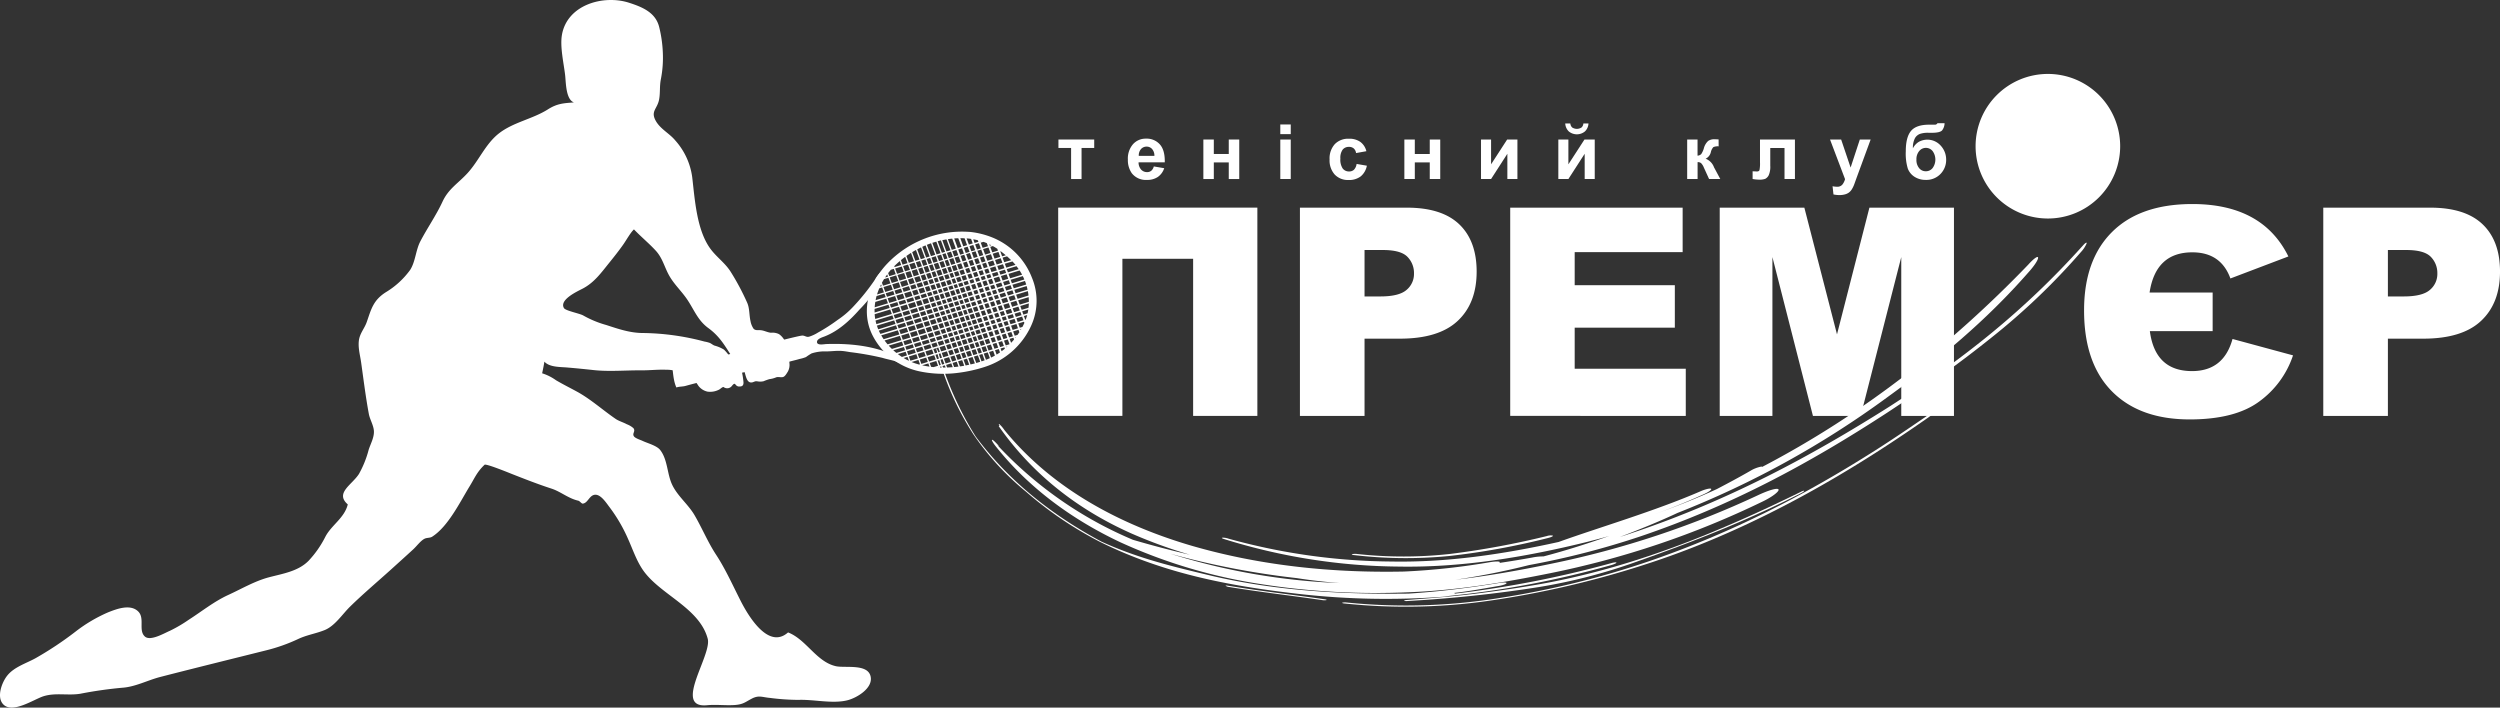 <svg id="Group_284" data-name="Group 284" xmlns="http://www.w3.org/2000/svg" viewBox="0 0 759.906 215.08">
  <rect x="0" y="0" width="759.906" height="215.08" fill="#333333" stroke="none"/>
  <defs>
    <style>
      .cls-1 {
        fill: #fff;
      }
    </style>
  </defs>
  <g id="Group_244" data-name="Group 244" transform="translate(600.506 22.473)">
    <path id="Path_150" data-name="Path 150" class="cls-1" d="M603.715,43.953A21.973,21.973,0,1,1,581.743,21.98,21.972,21.972,0,0,1,603.715,43.953Z" transform="translate(-559.77 -21.98)"/>
  </g>
  <g id="Group_246" data-name="Group 246">
    <g id="Group_243" data-name="Group 243" transform="translate(284.572 73.76)">
      <g id="Group_234" data-name="Group 234">
        <path id="Path_141" data-name="Path 141" class="cls-1" d="M600,73.586c.032.706-1.315,2.673-2.972,4.491-12.9,14.723-27.319,26.677-42.876,37.936A282.231,282.231,0,0,1,490.4,151.159c-5.656,2.652-11.537,5.036-17.525,7.3,1.871-.567,3.7-1.219,5.571-1.839,27.533-9.431,51.975-22.347,76.386-37.787,22.935-14.766,41.272-29.447,58.786-48.95.791-.887,1.272-1.133,1.112-.588a9.047,9.047,0,0,1-1.679,2.534,204.431,204.431,0,0,1-27.308,26.1c-9.516,7.645-19.578,14.852-31.393,22.614-24.411,15.921-48,28.5-74.975,37.658a247.449,247.449,0,0,1-34.1,8.811,224.086,224.086,0,0,1-22.39,4.459c9.762-1.133,19.407-2.833,29.062-4.854a280.572,280.572,0,0,0,63.031-20.9c3.069-1.433,5.752-2.245,6.116-1.7.331.535-1.882,2.288-4.94,3.732a270.1,270.1,0,0,1-64.432,21.727c-14.125,2.855-28.5,5.271-43.176,5.8a225.588,225.588,0,0,1-44.1-2.374,160.538,160.538,0,0,1-43.443-12.841c-13.964-6.576-27.34-16.017-37.541-28.773-1.016-1.2-1.657-2.31-1.411-2.342.193-.139,1.187.877,2.192,2.01l-.577-.417a119.624,119.624,0,0,0,41.208,28.794c5.314,1.561,11.195,3.144,17.343,4.544a148.021,148.021,0,0,1-17.535-6.351c-16.7-7.378-30.452-18.241-40.545-32.644-.118-.182.086-.139.171-.192-.332-.567-.289-.738.118-.364a9.98,9.98,0,0,1,1.358,1.625c14.884,18.305,36.022,29.083,57.086,35.231,21.256,6.137,43.09,8.244,64.5,7.795a5.46,5.46,0,0,1,.6-.032,208.771,208.771,0,0,0,25.544-2.833c1.5-.235,2.791-.267,2.876.011.011.075-.053.16-.182.246,3.368-.5,6.725-1.048,10.072-1.657a16.577,16.577,0,0,1,3.379-.331c6.961-1.828,13.6-3.956,20.048-6.244-2.267.684-4.576,1.262-6.9,1.86-19.032,4.7-38.268,7.795-57.012,7.474a182.617,182.617,0,0,1-53.376-8.415c-.556-.192-.674-.353-.235-.374a4.987,4.987,0,0,1,1.689.289,189.682,189.682,0,0,0,49.473,6.961c16.894.321,33.863-2.171,50.885-5.934,12.735-4.566,29.062-9.324,42.994-15.344,1.593-.706,3.1-1.059,3.379-.823.3.235-.8,1.026-2.342,1.7-5.111,2.3-10.34,4.437-15.675,6.319,6.672-2.363,13.291-4.961,19.792-7.955,3.422-1.786,6.822-3.6,10.179-5.539a10.042,10.042,0,0,1,3.336-1.283c.139,0,.2.043.235.1,30.73-16.038,57.589-37.273,80.877-61.481C598.642,73.864,599.989,72.9,600,73.586ZM336.241,163.562a196.653,196.653,0,0,0,51.5,8.917q-6.56-.481-13.1-1.508A248.062,248.062,0,0,1,336.241,163.562Z" transform="translate(-265.066 -69.01)"/>
        <path id="Path_142" data-name="Path 142" class="cls-1" d="M349.243,166.544c9.89,1.657,20.134,2.791,29.34,4.117.438.075.716.171.492.246a3.357,3.357,0,0,1-1.251.011c-8.832-1.3-18.829-2.438-28.3-3.988a2.254,2.254,0,0,1-1.08-.374C348.355,166.459,348.772,166.459,349.243,166.544Z" transform="translate(-260.468 -62.262)"/>
        <path id="Path_143" data-name="Path 143" class="cls-1" d="M382.863,175.218a178.546,178.546,0,0,0,46.469-1.347,268.94,268.94,0,0,0,45.924-11.334c24.507-8.447,46.49-19.663,68.41-33.585,7.207-4.576,14.167-9.463,20.657-13.857.545-.385.92-.5.8-.246a4.8,4.8,0,0,1-1.294,1.23c-26.709,19.161-56.413,36.44-88.265,46.971A285.354,285.354,0,0,1,429.2,174.245a178.682,178.682,0,0,1-47.089,1.262c-.406-.043-.641-.16-.492-.235A4.116,4.116,0,0,1,382.863,175.218Z" transform="translate(-258.173 -65.846)"/>
        <path id="Path_144" data-name="Path 144" class="cls-1" d="M519.951,140.214c-16.263,8.319-33.071,14.905-50.575,21.064a168.019,168.019,0,0,1-29.179,7.527,396.983,396.983,0,0,1-39.968,4.245,2.339,2.339,0,0,1-1.059-.086c-.032-.086.278-.182.748-.225,7.549-.556,14.83-1.133,22.112-2.053,7.164-.93,14.317-1.946,21.62-3.347,27.18-5.293,51.8-15.557,76.194-27.5.513-.267.866-.353.93-.278C520.8,139.679,520.411,139.979,519.951,140.214Z" transform="translate(-256.955 -64.128)"/>
        <path id="Path_145" data-name="Path 145" class="cls-1" d="M443.994,153.011a220.4,220.4,0,0,1-30.11,5.485,135.286,135.286,0,0,1-29.137-.31c-.481-.086-.556-.192-.257-.267a4.559,4.559,0,0,1,1.4-.043,129.238,129.238,0,0,0,28.463-.032,255.378,255.378,0,0,0,29.222-5.41,3.6,3.6,0,0,1,1.871-.128C445.534,152.487,444.935,152.775,443.994,153.011Z" transform="translate(-257.983 -63.249)"/>
        <path id="Path_146" data-name="Path 146" class="cls-1" d="M350.159,168.264c20.091,4.64,40.192,5.581,59.535,5.346,9.206-.577,18.444-1.754,27.4-3.208,1.283-.225,2.363-.235,2.427,0s-.93.631-2.224.855c-4.512.759-9.067,1.636-13.7,2.149.15.064.225.128.193.214a317.008,317.008,0,0,0,47.549-9.27c.855-.257,1.54-.31,1.582-.171.064.15-.6.481-1.443.727a288.1,288.1,0,0,1-49.388,9.4,14.053,14.053,0,0,1-2.1.278,234.084,234.084,0,0,1-42.866-.8c-20.743-2.331-41.176-5.966-61.214-15.921a112.338,112.338,0,0,1-22.443-15.226,82.992,82.992,0,0,1-15.942-17.354,87.69,87.69,0,0,1-11.3-25.822c-.139-.513-.064-.588.128-.225a5.775,5.775,0,0,1,.556,1.379,97.027,97.027,0,0,0,11.227,25.2c10.553,14.253,24.218,24.475,38.257,31.991C327.673,162.961,338.5,165.5,350.159,168.264Z" transform="translate(-266.163 -66.933)"/>
      </g>
    </g>
    <g id="Group_245" data-name="Group 245">
      <g id="Group_238" data-name="Group 238">
        <path id="Path_147" data-name="Path 147" class="cls-1" d="M210.616,211.589c.118,1.935,1.272,3.1,4.341,2.8,2.78-.267,5.592.128,8.383-.064,2.588-.182,3.165-.877,5.186-1.935,2.171-1.133,3.154-.428,5.528-.225a69.394,69.394,0,0,0,8.682.6c4.662-.182,10.532,1.294,15.033.075,2.78-.759,7.538-3.593,6.907-7.068-.748-4.138-7.784-2.609-10.6-3.25-5.945-1.358-8.949-8.1-14.52-10.265-5.891,5.25-11.954-4.769-14.4-9.57h0c-2.31-4.534-4.608-9.666-7.431-13.975-2.577-3.924-4.2-7.966-6.565-12.04-1.914-3.315-5.218-5.859-6.843-9.324-1.55-3.293-1.337-7.592-3.625-10.532-1.048-1.347-3.806-2.042-5.293-2.748-.663-.321-2.277-.791-2.705-1.433-.588-.887.609-1.508-.15-2.47a6.491,6.491,0,0,0-2.01-1.187c-1.1-.609-2.4-.941-3.422-1.647-3.913-2.684-7.581-6.009-11.762-8.287-2.1-1.144-4.266-2.224-6.319-3.432a14.913,14.913,0,0,0-4.223-2.117c.235-1.112.5-2.352.684-3.55,1.5,1.732,4.812,1.6,6.9,1.786,2.705.225,5.41.5,8.1.791,4.769.513,9.73.032,14.52.075,2.491.021,4.983-.289,7.474-.182a10.373,10.373,0,0,1,3.24.46c.909.364,1.625,1.187,2.577,1.572a8.008,8.008,0,0,1,2.759,1.176,12.734,12.734,0,0,1,1.24,1.668,4.727,4.727,0,0,0,2.759,1.775,5.8,5.8,0,0,0,3.283-.492c.577-.2.984-.8,1.572-.93a1.8,1.8,0,0,0,2.256.011c.342-.246.748-1.059,1.187-.952.086.021.428.481.6.588a1.241,1.241,0,0,0,.855.214c.823.011,1.208-.331,1.2-1.2a23.792,23.792,0,0,0-.406-2.833,4.275,4.275,0,0,0-1.721-2.844,9.667,9.667,0,0,1-1.85-1.828,11.035,11.035,0,0,0-1.978-2.513,10.887,10.887,0,0,0-2.876-1.219c-.513-.2-.909-.577-1.4-.8a9.18,9.18,0,0,0-1.615-.417,75.55,75.55,0,0,0-18.626-2.6c-4.042.011-7.688-1.283-11.291-2.449a30.735,30.735,0,0,1-6.9-2.855c-1.059-.642-5.41-1.433-5.913-2.277-1.518-2.555,4.181-5.122,5.688-5.913,3.561-1.86,5.635-4.833,8.169-7.966,1.422-1.764,2.78-3.475,4.074-5.3,1.005-1.411,2.235-3.689,3.347-4.737,2.1,2.2,4.587,4.245,6.619,6.458s2.577,4.769,3.945,7.324c1.529,2.855,3.988,5.036,5.763,7.741,2.064,3.144,3.165,6.2,6.276,8.468,3.582,2.62,4.983,5.357,7.42,9.046h0c.866,1.337,2.416,2.192,3.24,3.443.716,1.1.706,4.427,2.684,4.02.609-.128.781-.406,1.476-.331a4.7,4.7,0,0,0,1.967-.011,16.218,16.218,0,0,1,1.786-.642,7.664,7.664,0,0,0,2-.524c.706-.289,1.486.107,2.192-.139.6-.2,1.059-1.08,1.39-1.593a4.174,4.174,0,0,0,.513-2.459,26,26,0,0,0-.909-5.282,5.52,5.52,0,0,0-2.267-3.678,4.446,4.446,0,0,0-2.449-.428c-1.005-.086-1.978-.631-2.994-.759-.813-.1-1.764.182-2.331-.513a6,6,0,0,1-.9-2.288c-.417-1.828-.235-3.8-.994-5.539a74.308,74.308,0,0,0-4.993-9.377c-1.711-2.737-4.3-4.469-6.18-7.025-4.181-5.667-4.747-14.991-5.539-21.727A20.868,20.868,0,0,0,205.26,42.7c-1.743-2.106-4.395-3.379-5.817-5.774-1.85-3.144.417-3.7.941-6.79.353-2.042.086-3.924.513-6.03a33.944,33.944,0,0,0,.588-8.254A38.755,38.755,0,0,0,200.373,8.2c-1.112-4.384-5.068-6.02-9.142-7.335-7.805-2.513-18.786.6-20.4,9.719-.642,3.625.535,8.618.962,12.264.257,2.2.182,7.41,2.673,8.308-3.122.257-5.025.3-7.891,2.106-4.7,2.983-10.639,3.913-15.023,7.41-4.02,3.208-5.977,8.212-9.4,11.954-2.876,3.154-5.8,4.747-7.634,8.714-1.893,4.1-4.608,7.976-6.736,12.05-1.411,2.705-1.454,6.084-3.079,8.661a25.08,25.08,0,0,1-7.388,6.79c-3.849,2.449-4.448,5.122-5.806,9.035-.716,2.064-2.16,3.486-2.416,5.752-.257,2.224.417,4.523.716,6.715.727,5.175,1.369,10.361,2.32,15.493.321,1.754,1.508,3.55,1.55,5.357.043,1.9-1.026,3.774-1.6,5.549a31.159,31.159,0,0,1-2.94,7.324h0c-2.106,3.336-7.388,5.8-3.411,9.281-1.005,4.117-4.9,6.234-6.779,9.762A31.034,31.034,0,0,1,93.8,170.5c-3.218,3.25-7.934,3.9-12.157,5.036s-8.254,3.507-12.221,5.325c-4.341,1.989-8.051,5-12.05,7.559a42.362,42.362,0,0,1-5.742,3.357c-1.679.716-5.881,3.208-7.559,1.743C42,191.68,44.1,188,42.063,185.927c-2.352-2.384-6.447-.845-9.024.16a45.716,45.716,0,0,0-10.061,5.924,103.618,103.618,0,0,1-12.114,8.062C8,201.666,4.308,202.746,2.2,205.409.608,207.419-.953,211.6.769,213.845c2.694,3.507,9.58-1.315,12.553-2.213,3.667-1.112,7.474-.118,11.12-.738a125.649,125.649,0,0,1,12.724-1.818c4.01-.267,7.688-2.277,11.58-3.283,10.7-2.759,21.406-5.389,32.163-8.083a52.325,52.325,0,0,0,9.655-3.411c2.812-1.326,5.325-1.625,8.126-2.748,3.1-1.24,5.389-4.833,7.7-7.1,3.978-3.9,8.361-7.592,12.574-11.4,2.235-2.021,4.48-4.042,6.7-6.084.994-.92,2.117-2.47,3.283-3.122.823-.46,1.732-.225,2.449-.695,4.812-3.09,8.383-10.4,11.291-15.183h0c1.615-2.609,2.245-4.416,4.619-6.672.406-.417,7.5,2.481,8.222,2.769,3.967,1.561,8.062,3.165,12.114,4.48,2.833.92,5.132,3,8.169,3.678.406.086.984.909,1.315.887,1.636-.139,2.032-2.705,3.892-2.705,1.764.011,3.389,2.652,4.33,3.86a47.67,47.67,0,0,1,5.613,9.666c1.39,3.09,2.491,6.426,4.416,9.26,5.143,7.57,17.257,11.494,19.77,21.021C216.048,197.785,210.317,206.916,210.616,211.589Z" transform="translate(-0.017 -0.027)"/>
        <g id="Group_237" data-name="Group 237" transform="translate(204.355 70.367)">
          <path id="Path_148" data-name="Path 148" class="cls-1" d="M258.79,104.483c.364.118,1.369.727,1.647.235.332-.588-1.144-1.668-1.518-1.85-6.426-3.069-13.889-3.806-20.9-3.571-.738.021-3.1.567-2.887-.781.139-.866,1.711-1.294,2.374-1.561,4.17-1.657,7.57-4.79,10.521-8.126a43.968,43.968,0,0,0,3.764-4.341c.759-1.133,1.39-2.342,2.074-3.518.535-.92,1.593-2.032,1.786-3.09.021-.086-.021-1.443-.353-1.208a10.537,10.537,0,0,0-2.652,3.186,65.893,65.893,0,0,1-6.651,8.233,26.88,26.88,0,0,1-4.608,3.881,53.874,53.874,0,0,1-5.934,3.817,12.052,12.052,0,0,1-2.684,1.262c-.887.246-1.208-.289-2.053-.331-.877-.043-12.264,2.93-13.911,3.443-2.545.791-5.186,1.369-7.752,2.085-3.357.93-6.8,1.625-10.19,2.481a59.733,59.733,0,0,1-7.72,1.529c.246,2.032.374,4.373,1.24,6.244.866-.321,1.882-.225,2.78-.481,7.848-2.181,15.921-3.667,23.876-5.485a65.958,65.958,0,0,0,6.79-1.6c1.294-.449,2.673-.7,3.978-1.1a11.131,11.131,0,0,0,1.957-.577,18.879,18.879,0,0,1,1.679-1.1,12.894,12.894,0,0,1,4.566-.62c1.561-.021,3.122-.257,4.7-.139.855.064,1.721.235,2.577.364a88.522,88.522,0,0,1,9.719,1.732C256.256,103.884,257.55,104.108,258.79,104.483Z" transform="translate(-191.14 -65.089)"/>
          <g id="Group_236" data-name="Group 236" transform="translate(59.135)">
            <path id="Path_149" data-name="Path 149" class="cls-1" d="M296.629,79.89a21.555,21.555,0,0,0-12.082-12.253A25.442,25.442,0,0,0,278.153,66a31.441,31.441,0,0,0-25.469,9.559c-5.4,5.6-8.18,14.082-4.694,21.47a20.847,20.847,0,0,0,14.381,11.3,34.891,34.891,0,0,0,11.794.47,43.8,43.8,0,0,0,8.041-1.775,23.3,23.3,0,0,0,14.189-12.563A18.187,18.187,0,0,0,296.629,79.89ZM293.2,95.8l-.1-.278.31-.1C293.336,95.554,293.261,95.683,293.2,95.8Zm-2.908,3.881-.449-1.219,1.155-.342.2.545C290.909,99.008,290.6,99.35,290.289,99.681Zm-19.749,6.7,1.572-.47.428,1.165c-.567.043-1.133.075-1.711.1Zm-11.986-1.572c-.31-.16-.62-.342-.93-.524l1.176-.353.449,1.219C259.014,105.038,258.789,104.931,258.554,104.814Zm-5.464-4.288,4.02-1.208.428,1.165-3.475,1.048C253.732,101.21,253.4,100.879,253.09,100.526ZM248.8,89.363l4.223-1.272.364.994-4.576,1.379C248.792,90.1,248.792,89.738,248.8,89.363Zm.6-3.913,2.384-.727.4,1.069-3.069.909C249.188,86.284,249.294,85.867,249.4,85.45Zm4.362-7.987.877-.267.588,1.615-1.967.6-.342-.93C253.2,78.136,253.475,77.794,253.764,77.463Zm.695-.759.021.053-.1.032c.021-.032.053-.053.075-.086Zm28.463-7.324.342.93-1.625.492-.577-1.572.823-.246C282.237,69.1,282.58,69.24,282.922,69.379ZM286.1,71.09l.2.556-1.732.535-.609-1.679.781-.235C285.2,70.523,285.659,70.8,286.1,71.09ZM294.2,93.9c-.15.321-.31.642-.471.952l-.8.235-.471-1.3,1.743-.524.128.364C294.288,93.715,294.245,93.811,294.2,93.9Zm-1.9-.556-.406-1.123,1.743-.524.406,1.123Zm-7.453-18.69.5,1.369-1.625.481-.492-1.347Zm-.139-2.074,1.732-.535.545,1.5-1.732.535Zm2.6,18.936-.428-1.165L288.022,90l.428,1.165Zm1.315.1.364.994-1.155.342-.364-.994Zm-2.545-3.454-.46-1.262,1.155-.342.46,1.262Zm1.315.1.481,1.3-1.155.342-.47-1.3Zm-1.711.513.481,1.3L285,90.422l-.481-1.3Zm-1.326-.1-.46-1.262,1.165-.353.46,1.262Zm-16.178-3.55.492,1.358-1.23.374-.492-1.358Zm-1.39-.075-.364-.994,1.23-.374.364.994Zm4.865,3.9-.4-1.091,1.294-.4.4,1.091Zm1.454.053.385,1.048-1.294.4-.385-1.059Zm-1.315,1.572-1.059.321-.385-1.059,1.059-.321Zm-.7-3.154-.385-1.069L272,85.963l.385,1.069Zm-.246.567.4,1.091-1.058.321-.4-1.091Zm-1.219-.128-.385-1.069,1.059-.321.385,1.069Zm-.556-1.508-.492-1.358,1.059-.321.492,1.358Zm-.652-1.8-.364-.994,1.059-.321.364.994Zm.417,2.363.385,1.069-1.23.374-.385-1.069Zm.545,1.508.4,1.091-1.23.374-.4-1.091Zm.556,1.54.385,1.048-1.23.374-.385-1.059Zm.556,1.486.46,1.262-1.23.374-.46-1.262Zm.406-.118,1.059-.321.46,1.262-1.059.321Zm1.454-.438,1.294-.4.46,1.262-1.294.4Zm1.155-2.01,1.208-.364.385,1.059-1.208.364Zm.545,1.5,1.208-.364.46,1.262-1.208.364Zm1.069-1.989.973-.289.385,1.059-.973.289Zm.545,1.5.973-.289.46,1.262-.973.289Zm1.379-.406,1.23-.374.46,1.262-1.23.374Zm1.625-.492,1.24-.374.46,1.262-1.24.374Zm-.16-.449-.385-1.048,1.24-.374.385,1.059Zm-.545-1.5-.4-1.091,1.24-.374.4,1.091Zm-.246.567.385,1.048-1.23.374-.385-1.059Zm-1.39-.075-.4-1.091,1.23-.374.4,1.091Zm-.556-1.529-.385-1.069,1.23-.374.385,1.069Zm-.246.567.4,1.091-.973.289-.4-1.091Zm-1.133-.15-.385-1.069.973-.289.385,1.069Zm-.246.567.4,1.091-1.208.364-.4-1.091ZM272.8,86.9l-.385-1.069,1.208-.364L274,86.541ZM272.24,85.4l-.492-1.358,1.208-.364.492,1.358Zm-.652-1.8-.363-.994,1.208-.364.363.994Zm-.246.567.492,1.358-1.294.385-.492-1.358Zm-1.454-.053-.363-.994,1.294-.4.364.994Zm-.524-1.433-.481-1.315,1.294-.385.481,1.3Zm-.406.118-1.059.321-.481-1.326,1.059-.31Zm-1.465.438-1.23.374-.492-1.337,1.23-.364Zm-1.636.5-1.251.374-.492-1.347,1.251-.374Zm.16.438.364.994-1.251.374-.363-.994Zm.524,1.433.492,1.358-1.251.374-.492-1.358Zm.652,1.8.385,1.069-1.251.374-.385-1.069Zm.556,1.508.4,1.091-1.251.374-.4-1.091Zm.556,1.54.385,1.059-1.251.374-.385-1.048Zm.545,1.5.46,1.262-1.251.374-.46-1.262Zm.62,1.7.481,1.3-1.251.374-.471-1.3Zm.406-.128,1.23-.374.481,1.3-1.23.374Zm1.647-.492,1.058-.321.481,1.3L272,94.335Zm1.454-.438,1.294-.4.481,1.3-1.294.385Zm1.7-.513,1.208-.364.471,1.3-1.208.364Zm1.615-.481.973-.289.481,1.3-.973.289Zm1.379-.417,1.23-.374.481,1.3-1.23.374Zm1.636-.492,1.24-.374.47,1.3-1.24.374Zm1.636-.984-.46-1.262,1.144-.342.46,1.262Zm1.294.1.481,1.3-1.144.342-.481-1.3Zm.406-.609-.46-1.262,1.155-.353.46,1.262Zm-.631-1.711-.385-1.048,1.155-.353.385,1.059ZM281.468,86l-.4-1.091,1.155-.353.4,1.091Zm-.4.609.385,1.059-1.144.342-.385-1.048Zm-1.3-.1-.4-1.091,1.144-.342.4,1.091Zm-.556-1.54-.385-1.069,1.144-.342.385,1.069Zm-.556-1.508-.492-1.358,1.144-.342.492,1.358Zm-.4.609.385,1.069-1.24.374-.385-1.069Zm-1.4-.064-.492-1.358,1.24-.374.492,1.358Zm-.406.118-1.23.374-.492-1.358,1.23-.374ZM274.571,82.7l-.363-.994,1.23-.374.364.994Zm-.246.556.492,1.358-.973.289-.492-1.358Zm-1.133-.15-.363-.994.973-.289.364.994Zm-.524-1.433-.47-1.294.973-.289.47,1.294Zm-.406.128-1.208.364-.481-1.3,1.208-.353Zm-1.839-1.39-.449-1.23,1.208-.364.449,1.24Zm-.406.118-1.294.385-.449-1.219,1.294-.4Zm-1.711.5-1.059.31-.438-1.208,1.048-.321Zm-1.454.438-1.23.364-.438-1.187,1.23-.374Zm-1.647.481-1.251.374-.428-1.176,1.251-.385Zm-1.657.492-1.572.46-.417-1.155,1.572-.481Zm.16.438.492,1.347-1.572.47-.492-1.358Zm.652,1.8.363.994-1.572.47-.364-.994Zm.524,1.433.492,1.358-1.572.47-.492-1.358Zm.652,1.8.385,1.069-1.572.47-.385-1.069Zm.556,1.508.4,1.091-1.572.47-.4-1.091Zm.556,1.529.385,1.048-1.572.47-.385-1.048Zm.545,1.5.46,1.262-1.572.47-.46-1.262Zm.62,1.711.481,1.3-1.572.47-.481-1.3Zm.642,1.743.428,1.165-1.572.47-.428-1.165Zm.588,1.615.364.994-1.572.47-.363-.994Zm.246-.567-.428-1.165,1.251-.374.428,1.165Zm1.411.064.364.994-1.251.374-.364-.994Zm.246-.567-.428-1.165,1.23-.374.428,1.165Zm1.39.075.363.994-1.23.374-.364-.994Zm.246-.567-.428-1.165,1.059-.321.428,1.165Zm1.219.128.364.994-1.059.321-.364-.994Zm.246-.567-.428-1.165,1.294-.4.428,1.165Zm1.454.053.363.994-1.294.4-.363-1.005Zm.246-.567-.428-1.165,1.208-.364.428,1.165Zm1.369.075.364.994-1.208.364-.363-.994Zm.246-.567-.428-1.165.973-.289.428,1.165Zm1.123.16.364.994-.962.289-.363-.994Zm.246-.567-.428-1.165,1.23-.374.428,1.165Zm1.39.064.364.994-1.23.374-.363-.994Zm.246-.567-.428-1.165,1.24-.374.428,1.165Zm1.4.075.363.994-1.24.374-.364-.994Zm-.032-1.775,1.144-.342.428,1.165-1.144.342Zm1.54-.962-.481-1.3,1.155-.353.47,1.3Zm.46-3.967-.385-1.048,1.165-.353.385,1.048Zm-.545-1.5-.4-1.091,1.165-.353.4,1.091Zm-.556-1.529-.385-1.069,1.165-.353.385,1.069Zm-.556-1.508-.492-1.358,1.165-.353.492,1.358Zm-.4.609.385,1.069-1.155.353-.385-1.069Zm-1.326-.1-.492-1.358,1.155-.353.492,1.358Zm-.652-1.8-.364-.994,1.155-.353.364.994Zm-.524-1.433-.46-1.262,1.155-.342.46,1.251Zm-.4.609.363.994L278,81.665l-.364-.994Zm-1.3-.1-.46-1.272,1.144-.342.46,1.262Zm-.4.609.364.994-1.24.374-.364-.994Zm-1.4-.075-.47-1.283,1.24-.364.46,1.272Zm-.406.128-1.23.374-.471-1.294,1.23-.364Zm-1.86-1.358-.46-1.262,1.229-.374.46,1.272Zm-.406.118-.973.289-.46-1.251.962-.3ZM271.438,78.3l-.545-1.5.973-.3.545,1.5Zm-.406.118-1.208.364-.545-1.5,1.208-.364Zm-1.615.492-1.294.4-.545-1.5,1.294-.4Zm-1.7.524-1.048.321-.545-1.5,1.059-.321Zm-1.454.438-1.23.374-.545-1.5,1.23-.374Zm-1.636.5-1.251.385-.545-1.5,1.251-.385Zm-1.657.5-1.572.481-.545-1.5,1.572-.481Zm-1.978.6-1.5.46-.545-1.5,1.5-.46Zm-1.337,2.117-2.01.6-.406-1.123,2-.609Zm-.011-1.262,1.5-.46.417,1.155-1.5.438Zm2.085,1.144.492,1.358-1.5.449-.5-1.369Zm.652,1.8.364.994-1.5.449-.363-.994Zm.524,1.443.492,1.358-1.5.449-.492-1.358Zm.652,1.8.385,1.069-1.5.449-.385-1.069Zm.556,1.508.4,1.091-1.5.449-.4-1.091Zm.556,1.529.385,1.048-1.5.449-.385-1.048Zm.545,1.5.46,1.262-1.5.449-.46-1.262Zm.631,1.7.481,1.3-1.5.449-.481-1.3Zm-.845,3.5-2.01.609-.428-1.165,2.01-.609Zm.16.438.364.994-2.01.609-.364-.994Zm.246-.567-.428-1.165,1.5-.449.428,1.165Zm1.657-.011.364.994-1.5.449-.363-.994Zm.524,1.443.406,1.123-1.5.449-.406-1.123Zm.406-.118,1.572-.47.406,1.123-1.572.47Zm1.978-.6,1.251-.374.406,1.123-1.251.374Zm1.657-.5,1.23-.374.406,1.123-1.23.374Zm1.647-.492,1.058-.321.406,1.123-1.059.321Zm1.454-.438,1.294-.385.406,1.123-1.294.4Zm1.7-.513,1.208-.364.406,1.123L276.838,98Zm1.775,1.2.471,1.3-1.208.364-.47-1.3Zm-.16-1.689.973-.289.406,1.123-.973.289Zm1.379-.417,1.23-.374.406,1.123-1.23.374Zm1.625-.492,1.24-.374.406,1.123-1.24.374Zm1.636-.984-.364-.994,1.144-.342.364.994Zm.749-3.111,1.155-.353.428,1.165-1.155.353Zm1.754,1.262.364.994-1.155.353L284.034,93Zm-.032-1.786,1.166-.353.428,1.165-1.165.353Zm1.754,1.262.364.994-1.165.353-.364-.994Zm1.518-2.737-.481-1.3,1.625-.492.481,1.3Zm-.642-1.754-.46-1.262,1.625-.492.46,1.262Zm-.62-1.7-.385-1.059,1.625-.492.385,1.048Zm-.545-1.5-.4-1.091,1.625-.492.4,1.091Zm-.4.62.385,1.048-1.155.342-.385-1.059Zm-1.315-.1-.4-1.091,1.155-.342.4,1.091Zm-.556-1.54-.385-1.069,1.155-.342.385,1.069Zm-.556-1.508-.492-1.358,1.155-.342.492,1.358Zm-.652-1.8-.364-.994,1.155-.342.364.994Zm-.524-1.433-.449-1.24,1.155-.342.449,1.23Zm-.4.609.364.994-1.165.353-.364-.994Zm-1.326-.1-.46-1.251,1.165-.342.449,1.24Zm-.62-1.689L279.8,76.19l1.165-.353.481,1.326Zm-.631-1.711-.545-1.5,1.165-.353.545,1.5Zm-.406.567.481,1.315-1.165.342-.481-1.3Zm-1.3-.053-.545-1.5,1.155-.353.545,1.5Zm-.417.577.47,1.294-1.144.331-.47-1.283Zm-1.283-.053-.545-1.5,1.144-.342.545,1.5Zm-.417.567.471,1.283-1.24.364-.46-1.272Zm-1.379-.021-.545-1.5,1.24-.374.545,1.5Zm-.406.128-1.23.374-.545-1.5,1.23-.374Zm-1.925-1.529-.62-1.689,1.23-.374.62,1.689Zm-.406.128-.962.3-.62-1.689.962-.3Zm-1.369.417-1.208.364-.62-1.7,1.208-.364Zm-1.615.492-1.294.4-.62-1.7,1.294-.4Zm-1.689.513-1.059.321-.62-1.7,1.058-.321Zm-1.465.449-1.23.374-.62-1.7,1.23-.374Zm-1.636.492-1.251.385-.62-1.7,1.251-.385Zm-1.657.513-1.572.481-.62-1.711,1.572-.47Zm-1.967.6-1.5.46-.62-1.711,1.5-.449Zm-1.219,2.481-2,.609-.545-1.5,2-.609Zm-2.406.727-1.957.6-.545-1.5,1.967-.6Zm.15.406.406,1.112-1.967.577-.406-1.1Zm.567,1.55.5,1.39-1.967.588-.513-1.4Zm.663,1.828.364.994-1.967.588-.364-.994Zm.246-.567-.5-1.379,2.01-.588.5,1.369Zm2.171-.16.363.994-2.01.609-.364-.994ZM261,87.278l.492,1.358-2.01.609-.492-1.358Zm.652,1.807.385,1.069-2.01.609-.385-1.069Zm.556,1.508.4,1.091-2.01.609-.4-1.091Zm.556,1.529.385,1.048-2.01.609-.385-1.059Zm.545,1.5.46,1.262-2.01.609-.46-1.262Zm.62,1.7.481,1.3-2.01.609-.481-1.3Zm-1.347,3.646-1.967.588-.428-1.165,1.967-.588Zm.171.438.364.994-1.967.588-.364-.994Zm.524,1.443.406,1.123-1.967.588-.406-1.123Zm.406-.128,2.01-.609.406,1.123-2.01.609Zm2.577.962.47,1.3-2.01.609-.47-1.3Zm.406-.118,1.5-.449.47,1.3-1.5.449Zm1.9-.577,1.572-.47.47,1.294-1.572.47Zm1.978-.6,1.251-.374.47,1.3-1.251.374Zm1.657-.5,1.23-.374.47,1.3-1.23.374Zm1.636-.492,1.059-.321.47,1.3-1.059.321Zm1.465-.438,1.294-.4.47,1.3-1.294.4Zm1.925,1.358.481,1.326-1.294.4-.481-1.326Zm.406-.128,1.208-.364.481,1.315-1.208.364Zm.973-2.224.973-.289.47,1.3-.973.289Zm1.379-.417,1.23-.374.47,1.3-1.23.374Zm1.636-.492,1.24-.374.47,1.3-1.24.374Zm1.636-.984-.406-1.123L284,94.6l.406,1.123Zm1.3.1.47,1.3-1.144.342-.47-1.294Zm.4-.609-.406-1.123,1.155-.353.406,1.123Zm1.315.086.47,1.3L285.6,97.3l-.47-1.3Zm.4-.609-.406-1.123,1.166-.353.406,1.123Zm1.337.1.47,1.3-1.165.353-.47-1.3Zm.4-.609L288,93.394l1.155-.342.406,1.123Zm1.3.1.47,1.3-1.155.342-.47-1.3Zm.406-.62-.406-1.123,1.625-.492.406,1.123Zm-.577-1.561-.364-.994,1.625-.492.364.994ZM289.016,91l-.428-1.165,1.625-.492.428,1.165Zm1.593-2.277-.481-1.3,1.743-.524.481,1.3Zm-.641-1.743-.46-1.262,1.732-.524.46,1.262Zm-.62-1.7-.385-1.048,1.732-.524.385,1.059Zm-.545-1.5-.4-1.091,1.743-.524.4,1.091Zm-.556-1.54-.385-1.069,1.732-.524.385,1.069Zm-.556-1.508-.492-1.358,1.732-.524.492,1.358Zm-.4.62.385,1.069-1.625.492-.385-1.069Zm-1.786.043-.492-1.358,1.625-.492.492,1.358Zm-.652-1.8-.364-.994,1.625-.492.364.994Zm-.524-1.433-.449-1.23,1.625-.481.449,1.219Zm-1.251-3.422-.545-1.5,1.625-.492.545,1.5Zm-.417.567.492,1.347L282,77l-.492-1.337Zm-1.294-.043-.545-1.5,1.144-.353.545,1.5Zm-.7-1.9-.62-1.679,1.155-.353.62,1.679Zm-.738-2.042-.577-1.572,1.155-.342.577,1.572Zm.182,2.213-1.165.353-.62-1.689,1.165-.353Zm-1.722.524-1.155.353-.62-1.689,1.155-.353Zm-1.711.524-1.144.353-.62-1.689,1.144-.342Zm-1.7.513-1.24.374-.62-1.689,1.24-.374ZM273,73.421l-.577-1.582,1.24-.374.577,1.582Zm-.406.128-1.23.374-.577-1.593,1.23-.374Zm-1.636.492-.973.289-.577-1.593.973-.289Zm-1.369.417-1.208.364-.577-1.593,1.208-.364Zm-1.615.492-1.294.4-.588-1.593,1.294-.4Zm-1.7.513-1.059.321-.588-1.6,1.059-.321Zm-1.454.449-1.23.374-.588-1.6,1.23-.374Zm-1.636.492-1.251.385-.588-1.6,1.251-.374Zm-1.657.5-1.572.481-.588-1.615,1.572-.47Zm-1.978.6-1.5.449-.588-1.615,1.5-.449ZM258.4,80.157l-2.01.609-.62-1.711,2.01-.609Zm-2.416.738-1.967.6-.631-1.711,1.967-.6Zm-1.668,2.62-2.267.7-.545-1.5,2.267-.695Zm.139.4.4,1.091-2.278.674-.4-1.069Zm.567,1.54.513,1.4-2.267.684-.513-1.411Zm.674,1.839.364.994-2.267.684-.364-.994Zm.524,1.433.492,1.358-2.267.684-.492-1.358Zm.406-.118,1.967-.588.492,1.358-1.967.588Zm2.62,1.208.385,1.069-1.967.588-.385-1.069Zm.545,1.508.4,1.091L258.223,93l-.4-1.091Zm.567,1.529.385,1.059-1.967.588-.385-1.048Zm.545,1.5.46,1.262L259.4,96.2l-.46-1.262Zm.62,1.7.481,1.3-1.967.588-.47-1.3Zm-1.3,3.635-2.267.684-.428-1.165,2.267-.684Zm.16.438.364.994-2.267.684-.364-.994Zm.524,1.443.406,1.123-2.267.684-.406-1.123Zm.577,1.561.47,1.3-2.267.684-.47-1.3Zm.406-.128,1.967-.588.47,1.3-1.967.588Zm2.6,1.155.481,1.326-1.967.588-.481-1.326Zm.406-.118,2.01-.609.481,1.315-2.01.609Zm2.406-.727,1.5-.449.481,1.326-1.5.449Zm1.9-.577,1.572-.47.481,1.326-1.572.47Zm1.978-.6,1.251-.374.481,1.326-1.251.374Zm1.657-.5,1.23-.374.481,1.326-1.23.374Zm1.647-.492,1.059-.321.481,1.326-1.059.321Zm1.689,1.443.535,1.454-1.058.321-.535-1.454Zm.406-.118,1.294-.4.535,1.454-1.294.385Zm1.7-.513,1.208-.364.535,1.454-1.208.364Zm.973-2.245.973-.289.481,1.326-.973.289Zm1.379-.417,1.23-.374.481,1.315-1.23.374Zm1.625-.492,1.24-.374.481,1.315-1.24.374Zm1.882,1.39.535,1.454-1.24.374-.535-1.454Zm.406-.609-.481-1.315,1.144-.342.481,1.326Zm1.294.1.535,1.454-1.144.342-.535-1.454Zm.406-.609-.481-1.326,1.155-.353.481,1.326Zm1.315.086.535,1.454-1.155.353-.535-1.454Zm.4-.609-.481-1.326,1.165-.353.481,1.315Zm1.326.1.535,1.454-1.165.353-.535-1.454Zm.406-.609-.481-1.326,1.155-.342.481,1.315Zm1.059-2.288-.47-1.3,1.625-.492.47,1.3Zm.973-3.956-.364-.994,1.743-.524.364.994Zm-.524-1.443-.428-1.165,1.732-.524.428,1.165Zm1.711-2.3-.481-1.3,3.2-.962a12.857,12.857,0,0,1,.054,1.433Zm-.641-1.754-.46-1.262,3.571-1.08c.085.449.15.887.2,1.337Zm-.62-1.7-.385-1.048,3.753-1.133c.107.364.192.716.278,1.091Zm-.545-1.5-.4-1.091,3.8-1.144q.209.545.385,1.091Zm-.567-1.529-.385-1.069,3.689-1.112c.171.342.332.684.47,1.037Zm-.545-1.508-.492-1.358,3.379-1.016c.267.417.524.845.759,1.272Zm-.663-1.807-.364-.994,2.962-.887c.225.289.449.588.663.9Zm-.513-1.433-.438-1.2,2.32-.684c.321.331.631.684.93,1.037Zm-.406.609.364.994-1.743.524-.364-.994Zm-1.893.086-.438-1.219,1.743-.513.438,1.208Zm-.609-1.657-.5-1.369,1.732-.524.5,1.379Zm1.647-2.47-.545-1.5.15-.043c.513.385,1.026.791,1.508,1.208Zm-3.539-1.026-1.625.492-.609-1.679,1.625-.492Zm-3.1-3.561-.043-.128c.075.021.16.053.235.075Zm-.567.171-1.155.342-.406-1.112q.69.112,1.379.289Zm-.973,2.534-1.165.353-.577-1.582,1.165-.353Zm-1.721.513-1.155.353-.577-1.582,1.155-.353Zm-1.711.524-1.144.342-.577-1.582,1.144-.342Zm-1.882-1.679L273,67.947c.417-.032.834-.053,1.24-.064l.962,2.63Zm-.567.171-1.24.374-1.176-3.25q.658-.1,1.315-.16Zm-1.636.492-1.23.374-1.251-3.432c.428-.086.845-.171,1.272-.235Zm-1.636.492-.973.289-1.283-3.518c.331-.086.652-.171.984-.246Zm-1.379.417-1.208.364-1.283-3.518c.4-.128.8-.257,1.208-.364Zm-1.615.481-1.294.4-1.251-3.432c.417-.171.834-.321,1.262-.47Zm-1.7.513-1.059.321-1.187-3.261c.331-.15.674-.3,1.005-.438Zm-1.454.449-1.23.374-1.091-2.994c.385-.2.759-.4,1.155-.588Zm-1.636.492-1.251.374-.962-2.63c.374-.235.759-.449,1.144-.663Zm-1.657.5-1.572.47-.748-2.064c.46-.321.92-.642,1.4-.941Zm-1.978.588-1.5.449-.5-1.369c.417-.353.855-.684,1.294-1.005Zm-1.155,2.63-2.01.609-.588-1.615,2.01-.609Zm-4.779,1.454-.877.267c.2-.31.417-.62.642-.92Zm.128.364.631,1.711-2.267.695-.331-.9c.2-.374.417-.748.642-1.112Zm-2.042,2.523-.5.15c.107-.225.2-.438.31-.663Zm.139.406.545,1.5-2.1.642a17.072,17.072,0,0,1,.684-1.871Zm1.251,3.411.513,1.411-4.031,1.219a14.123,14.123,0,0,1,.192-1.647Zm1.2,3.293.492,1.358-5.047,1.518a13.475,13.475,0,0,1-.171-1.454Zm.663,1.8.385,1.069-5.239,1.582c-.107-.364-.193-.738-.267-1.1Zm.545,1.508.4,1.091c-.866.257-1.721.535-2.577.791-.46.139-1.9.62-2.673.834-.15-.374-.289-.748-.406-1.123Zm.246-.567-.385-1.069,2.267-.684.385,1.069Zm2.438-.246.4,1.091-2.267.684-.4-1.091Zm.556,1.54.385,1.048-2.267.684-.385-1.048Zm-2.128,2.3.46,1.262-4.769,1.433a13.5,13.5,0,0,1-.738-1.176Zm.406-.118,2.267-.684.46,1.262-2.267.684Zm2.887,1.016.481,1.3-2.267.684-.47-1.3Zm-1.443,4.17.364.994-2.662.8c-.321-.267-.642-.535-.941-.823Zm.524,1.433.406,1.123-1.54.46c-.417-.267-.834-.567-1.24-.877Zm3.881,2.5.481,1.315-.267.086a21.476,21.476,0,0,1-2.3-.77Zm1.112,1.625,1.9-.577.363.984c-.749-.107-1.486-.235-2.213-.406C263.259,106.5,263.237,106.492,263.227,106.492Zm2.309-.7,2.01-.609.535,1.454-1.358.406c-.257-.021-.5-.053-.759-.086Zm2.694,1.283.032.075c-.075,0-.16-.011-.235-.011Zm-.278-2.01,1.5-.449.535,1.454-1.5.449Zm1.9-.577,1.572-.47.535,1.454-1.572.47Zm1.978-.6,1.251-.374.535,1.454-1.251.374Zm1.657-.5,1.23-.374.535,1.454-1.23.374Zm1.925,1.529.62,1.711c-.428.075-.855.15-1.294.2l-.567-1.54Zm.406-.128,1.059-.321.674,1.85-1.091.225Zm1.454-.438,1.294-.385.706,1.946q-.657.176-1.315.321Zm1.7-.513,1.208-.364.716,1.957c-.4.128-.8.246-1.208.353Zm.92-2.374.973-.289.535,1.454-.973.289Zm1.379-.417,1.23-.374.535,1.454-1.23.374Zm1.914,1.518.641,1.754c-.385.182-.781.342-1.176.5l-.684-1.893Zm.406-.118,1.24-.374.535,1.465q-.561.321-1.155.609Zm1.8-.545,1.144-.342.374,1.016c-.332.225-.674.449-1.026.663Zm1.7-.513,1.155-.353.15.406c-.321.267-.663.524-1,.781Zm1.721-.513.385-.118-.321.289Zm2.737-2.93.257-.075-.192.257Zm.716-.706-.877.267-.481-1.315,1.625-.492.267.738C292.63,96.709,292.459,96.976,292.267,97.244Zm2.32-4.6-.406-1.123.994-.3c-.118.46-.267.92-.428,1.379Zm-.567-1.561-.363-.994,1.86-.556c-.053.4-.128.781-.214,1.165Zm-.524-1.443-.428-1.165,2.609-.791c-.011.449-.043.887-.1,1.326ZM290.31,74.554l-2.106.62-.5-1.39,1.347-.406c.417.374.823.748,1.219,1.133A.083.083,0,0,1,290.31,74.554Zm-6.041-4.544-.438.139-.16-.428c.053.032.118.053.171.086C283.98,69.861,284.119,69.935,284.269,70.01Zm-6.137-1.925.5,1.379-1.165.353-.684-1.882c.278.021.556.043.823.075C277.79,68.043,277.961,68.064,278.132,68.086Zm-1.978-.182.759,2.085-1.155.353-.9-2.47C275.288,67.872,275.715,67.882,276.154,67.9Zm-19.7,6.929.438,1.2-2.01.609-.1-.267Q255.592,75.57,256.458,74.832Zm-6.373,21.139c.781-.246,2.641-.823,3.026-.941.738-.225,1.465-.438,2.2-.663l.385,1.059-5.122,1.54c-.128-.246-.257-.492-.374-.738A1.368,1.368,0,0,1,250.086,95.971Zm1.743,2.994,4.651-1.4.481,1.3-4.2,1.272C252.427,99.756,252.128,99.371,251.829,98.965Zm16.894,8.212-.075-.214,1.5-.449.246.674C269.834,107.2,269.278,107.2,268.722,107.177Zm5.271-.246c-.342.043-.674.075-1.016.107l-.46-1.251,1.251-.374.535,1.476C274.208,106.9,274.1,106.92,273.994,106.931Zm7.314-1.615-.716-1.957.973-.289.695,1.914C281.949,105.1,281.628,105.209,281.307,105.316Z" transform="translate(-246.446 -65.837)"/>
          </g>
        </g>
      </g>
      <g id="Group_240" data-name="Group 240" transform="translate(321.65 62.019)">
        <path id="Path_152" data-name="Path 152" class="cls-1" d="M361.369,122.359H341.856V74.6h-21.5v47.752H300.84V59.05h60.54v63.309Z" transform="translate(-300.84 -57.959)"/>
        <path id="Path_153" data-name="Path 153" class="cls-1" d="M369.56,59.06h32.515q10.617,0,15.91,5.057T423.278,78.5q0,9.591-5.763,14.98-5.758,5.405-17.6,5.4H389.2v23.491H369.56Zm19.652,26.987H394c3.774,0,6.415-.652,7.944-1.967a6.306,6.306,0,0,0,2.288-5.025,7,7,0,0,0-1.989-5.047q-1.989-2.069-7.474-2.074H389.2V86.047Z" transform="translate(-296.082 -57.959)"/>
        <path id="Path_154" data-name="Path 154" class="cls-1" d="M429.33,59.06h52.425V72.575H448.94V82.637h30.441V95.542H448.94V108.02h33.766v14.338H429.341V59.06Z" transform="translate(-291.944 -57.959)"/>
        <path id="Path_155" data-name="Path 155" class="cls-1" d="M488.9,59.06h25.726l9.922,38.514L534.4,59.06h25.7v63.3H544.083V74.083l-12.339,48.276h-14.51L504.917,74.083v48.276H488.9Z" transform="translate(-287.82 -57.959)"/>
        <path id="Path_156" data-name="Path 156" class="cls-1" d="M655.993,104.028a28.389,28.389,0,0,1-10.3,14.05q-7.362,5.421-21.1,5.421-15.236,0-23.683-8.575T592.48,90.332q0-15.365,8.533-23.833t24.378-8.468q21.331,0,29.19,15.932L636.96,80.655q-2.887-7.939-11.569-7.944-11.147,0-13,12.221h19.171v11.74H612.475q1.6,12.141,12.82,12.136,9.623,0,12.307-9.762Z" transform="translate(-280.649 -58.03)"/>
        <path id="Path_157" data-name="Path 157" class="cls-1" d="M660.48,59.06H693q10.617,0,15.91,5.057T714.2,78.5q0,9.591-5.763,14.98-5.758,5.405-17.6,5.4H680.122v23.491H660.48V59.06Zm19.652,26.987h4.79c3.774,0,6.415-.652,7.944-1.967a6.307,6.307,0,0,0,2.288-5.025,7,7,0,0,0-1.989-5.047q-1.989-2.069-7.474-2.074h-5.571V86.047Z" transform="translate(-275.941 -57.959)"/>
      </g>
      <g id="Group_241" data-name="Group 241" transform="translate(321.725 37.448)">
        <path id="Path_158" data-name="Path 158" class="cls-1" d="M300.921,39.69h10.864v2.566h-3.849V51.7h-3.176V42.256H300.91V39.69Z" transform="translate(-300.91 -34.729)"/>
        <path id="Path_159" data-name="Path 159" class="cls-1" d="M328.53,47.887l3.165.535a5.183,5.183,0,0,1-1.925,2.652,5.64,5.64,0,0,1-3.293.909,5.4,5.4,0,0,1-4.641-2.042A6.866,6.866,0,0,1,320.65,45.8a6.632,6.632,0,0,1,1.561-4.673,5.142,5.142,0,0,1,3.945-1.689,5.33,5.33,0,0,1,4.234,1.775q1.556,1.764,1.476,5.421H323.9a3.212,3.212,0,0,0,.77,2.2,2.4,2.4,0,0,0,1.828.781,1.953,1.953,0,0,0,1.251-.406A2.47,2.47,0,0,0,328.53,47.887Zm.182-3.208a3.019,3.019,0,0,0-.716-2.1,2.172,2.172,0,0,0-1.647-.716,2.231,2.231,0,0,0-1.721.759,2.914,2.914,0,0,0-.663,2.053Z" transform="translate(-299.543 -34.746)"/>
        <path id="Path_160" data-name="Path 160" class="cls-1" d="M342.11,39.69h3.176v4.395h4.544V39.69h3.186V51.7H349.83V46.651h-4.544V51.7H342.11Z" transform="translate(-298.058 -34.729)"/>
        <path id="Path_161" data-name="Path 161" class="cls-1" d="M363.98,38.35V35.41h3.176v2.94Zm0,13.643V39.986h3.176V51.994Z" transform="translate(-296.543 -35.025)"/>
        <path id="Path_162" data-name="Path 162" class="cls-1" d="M389.174,43.255l-3.133.567a2.265,2.265,0,0,0-.716-1.411,2.144,2.144,0,0,0-1.454-.47,2.377,2.377,0,0,0-1.893.823,4.219,4.219,0,0,0-.706,2.748,4.836,4.836,0,0,0,.716,3.015,2.365,2.365,0,0,0,1.925.887,2.12,2.12,0,0,0,1.476-.513,3.094,3.094,0,0,0,.813-1.775l3.122.535a5.5,5.5,0,0,1-1.871,3.25,5.8,5.8,0,0,1-3.7,1.1,5.531,5.531,0,0,1-4.2-1.657,6.425,6.425,0,0,1-1.561-4.6,6.46,6.46,0,0,1,1.572-4.63,5.6,5.6,0,0,1,4.256-1.657,5.761,5.761,0,0,1,3.486.941A4.914,4.914,0,0,1,389.174,43.255Z" transform="translate(-295.573 -34.744)"/>
        <path id="Path_163" data-name="Path 163" class="cls-1" d="M399.25,39.69h3.176v4.395h4.544V39.69h3.186V51.7H406.97V46.651h-4.544V51.7H399.25Z" transform="translate(-294.102 -34.729)"/>
        <path id="Path_164" data-name="Path 164" class="cls-1" d="M421.04,39.69H424.1v7.538l4.886-7.538h3.122V51.7h-3.058V44.02L424.1,51.7H421.04Z" transform="translate(-292.593 -34.729)"/>
        <path id="Path_165" data-name="Path 165" class="cls-1" d="M443.02,40.006h3.058v7.538l4.886-7.538h3.122V52.013h-3.058V44.336l-4.951,7.677H443.02V40.006Zm7.613-4.876h1.55a3.569,3.569,0,0,1-1.08,2.416,3.857,3.857,0,0,1-4.9,0,3.569,3.569,0,0,1-1.08-2.416h1.55a1.777,1.777,0,0,0,.567,1.219,2.6,2.6,0,0,0,2.823,0A1.777,1.777,0,0,0,450.633,35.13Z" transform="translate(-291.071 -35.044)"/>
        <path id="Path_166" data-name="Path 166" class="cls-1" d="M479.64,39.7H482.8V44.6a1.718,1.718,0,0,0,1.123-.481,6.385,6.385,0,0,0,.791-1.732,4.588,4.588,0,0,1,1.337-2.277,3.286,3.286,0,0,1,1.9-.5c.246,0,.663.021,1.251.053l.011,2.106a3.372,3.372,0,0,0-1.6.235,3.273,3.273,0,0,0-.759,1.486,2.94,2.94,0,0,1-1.593,2.042,4.375,4.375,0,0,1,2.545,2.609c.043.075.075.15.128.235l1.775,3.315H486.3l-1.582-3.475a4.036,4.036,0,0,0-.845-1.347,1.583,1.583,0,0,0-1.058-.3v5.122h-3.165v-12Z" transform="translate(-288.536 -34.734)"/>
        <path id="Path_167" data-name="Path 167" class="cls-1" d="M500.474,39.69h10.639V51.7h-3.165V42.267h-4.33v5.389a6.373,6.373,0,0,1-.471,2.887,2.464,2.464,0,0,1-1.048,1.091,4.893,4.893,0,0,1-1.85.257,12.544,12.544,0,0,1-2-.2V49.345c.064,0,.246.011.535.021q.5.032.77.032c.428,0,.695-.139.791-.428a10.515,10.515,0,0,0,.15-2.363V39.69Z" transform="translate(-287.247 -34.729)"/>
        <path id="Path_168" data-name="Path 168" class="cls-1" d="M520.26,39.69h3.379l2.876,8.522,2.8-8.522h3.293l-4.245,11.558-.759,2.1a7.891,7.891,0,0,1-.8,1.6,3.484,3.484,0,0,1-.866.9,3.692,3.692,0,0,1-1.208.535,6.276,6.276,0,0,1-1.625.192,8.4,8.4,0,0,1-1.8-.192l-.278-2.491a7.2,7.2,0,0,0,1.347.15,1.972,1.972,0,0,0,1.636-.652,4.451,4.451,0,0,0,.813-1.657Z" transform="translate(-285.724 -34.729)"/>
        <path id="Path_169" data-name="Path 169" class="cls-1" d="M551.424,35.05h2.16a3.651,3.651,0,0,1-.748,2.181q-.658.738-3.208.738c-.2,0-.406,0-.609-.011h-.406a7.574,7.574,0,0,0-2.47.331,2.971,2.971,0,0,0-1.55,1.294,6.174,6.174,0,0,0-.631,3.1,4.82,4.82,0,0,1,1.818-1.978,5.424,5.424,0,0,1,6.651,1.187,6.209,6.209,0,0,1,1.636,4.256,6.083,6.083,0,0,1-1.721,4.33,5.937,5.937,0,0,1-4.5,1.807,6.152,6.152,0,0,1-3.357-.92,5.117,5.117,0,0,1-2.074-2.5,15.753,15.753,0,0,1-.62-5.261q0-4.314,1.593-6.212t5.549-1.893h1.6A.865.865,0,0,0,551.424,35.05ZM545.03,46.106a3.827,3.827,0,0,0,.823,2.6,2.535,2.535,0,0,0,2.01.952,2.588,2.588,0,0,0,2.1-.994,4.387,4.387,0,0,0-.01-5.132,2.619,2.619,0,0,0-4.074-.021A3.818,3.818,0,0,0,545.03,46.106Z" transform="translate(-284.233 -35.05)"/>
      </g>
    </g>
  </g>
</svg>
